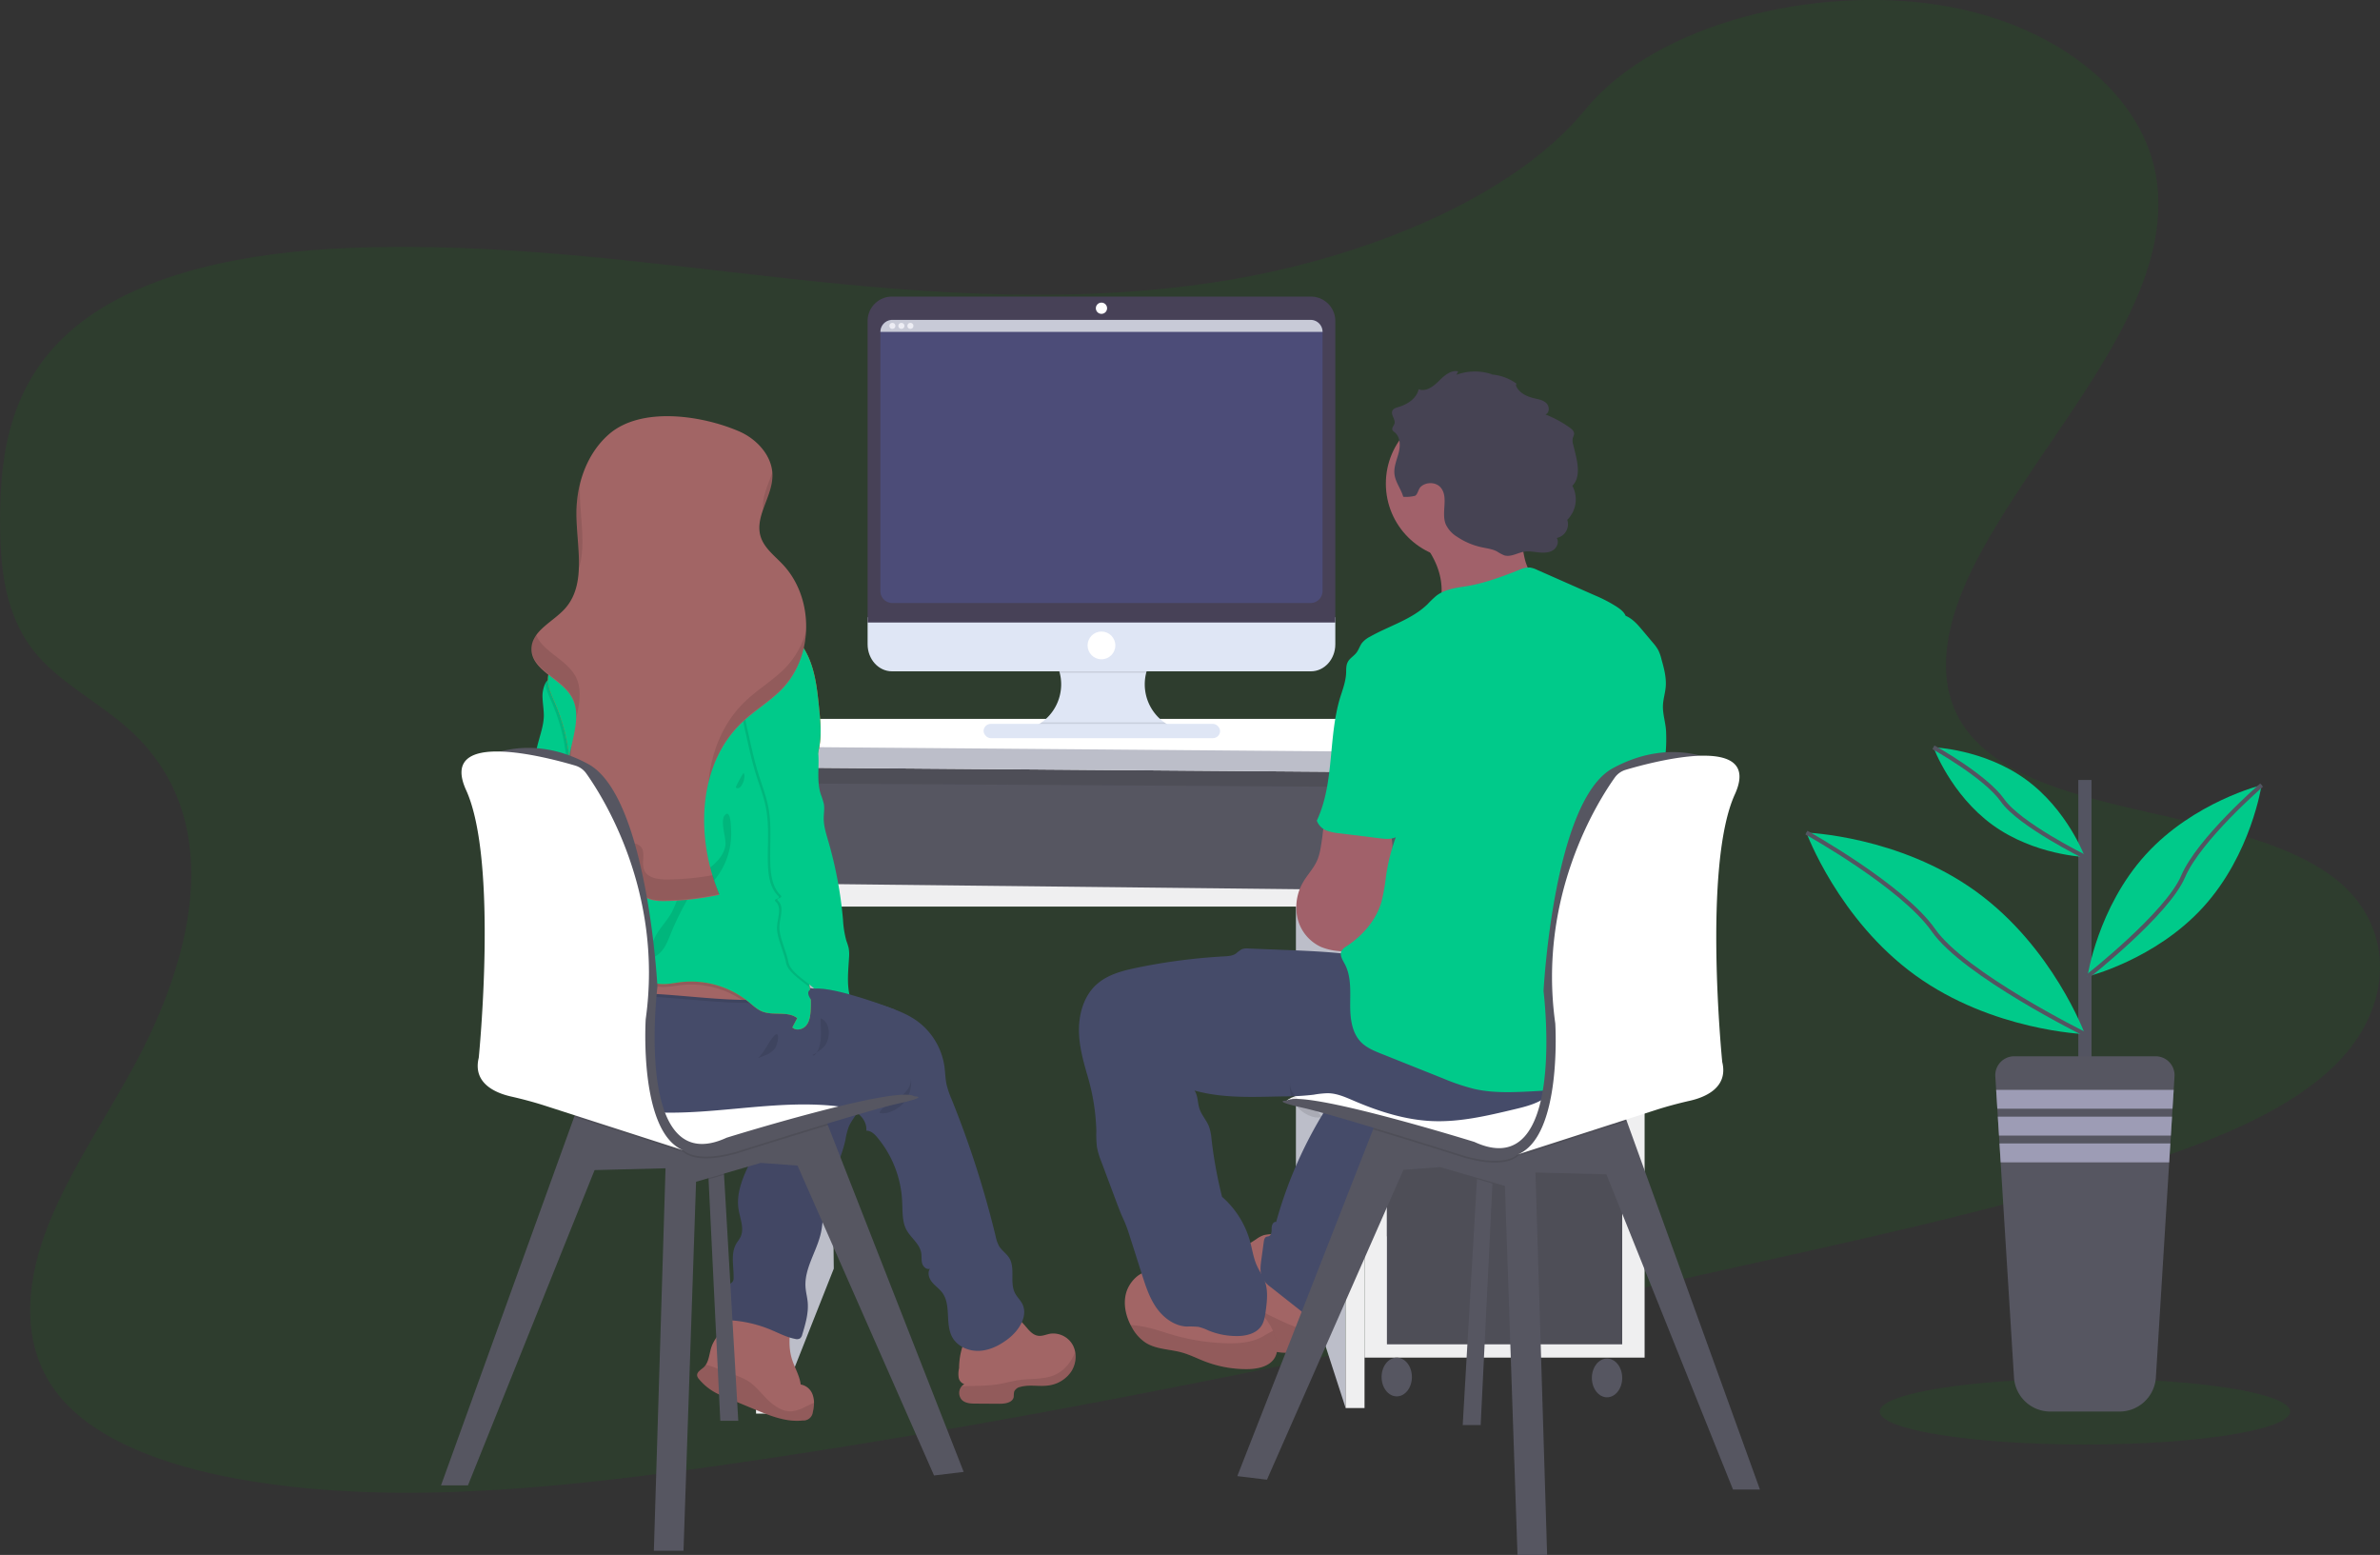 <svg xmlns="http://www.w3.org/2000/svg" xmlns:xlink="http://www.w3.org/1999/xlink" data-name="Layer 1" width="1130.08" height="738.14" style=""><rect width="100%" height="100%" fill="#333333" stroke="none"/><rect id="backgroundrect" width="100%" height="100%" x="0" y="0" fill="none" stroke="none"/><defs><linearGradient id="a340ed46-1652-4aba-8925-cf57be9109ca" x1="-0.03" y1="0.503" x2="0.97" y2="0.503"><stop offset="0" stop-color="gray" stop-opacity="0.25"/><stop offset="0.54" stop-color="gray" stop-opacity="0.12"/><stop offset="1" stop-color="gray" stop-opacity="0.1"/></linearGradient></defs><title>pair programming</title><g class="currentLayer" style=""><title>Layer 1</title><path d="M584.48,132.75 c-71.37,12.06 -142.64,6.89 -211.2,-0.63 s-136.95,-17.34 -208.35,-14.38 c-45.93,1.9 -97.08,11 -129.15,37.45 C4.91,180.63 0.1,214.96 0.04,245.95 c-0.08,23.31 1.94,47.43 18.46,66 c11.48,12.88 29.15,22.11 42.46,34 c46.31,41.3 32.23,106.33 1.84,161.62 c-14.26,25.94 -31.7,51.45 -41.41,78 s-11,55 6.38,76.65 c17.22,21.47 50.53,33.57 85.26,39.84 c70.54,12.74 149.13,4.83 225.17,-5.89 C506.49,672.36 673.04,635.24 839.23,598.21 c61.49,-13.71 123.25,-27.48 182.49,-47.24 c32.9,-11 66.4,-24.69 87.65,-46 c27,-27 27.68,-63.93 1.66,-86 c-43.66,-37 -142.48,-28.79 -176.25,-71.09 c-18.58,-23.29 -10.49,-54.92 4.3,-82.86 c31.71,-59.92 93,-119.12 85.06,-178.86 c-5.48,-41 -47.29,-74.93 -103.33,-83.77 c-58.74,-9.26 -134.18,8.3 -168,49.56 C718.04,94.46 647.5,122.07 584.48,132.75 z" fill="#009900" opacity="0.1" id="svg_1" class="" fill-opacity="1"/><rect x="360" y="359.24" width="283.43" height="65.63" fill="#565661" id="svg_2"/><rect x="360" y="359.24" width="283.43" height="65.63" opacity="0.1" id="svg_3"/><polygon points="393.91 427.03 395.9 602.24 368.64 671.06 366.53 427.03 393.91 427.03" fill="#bcbec9" id="svg_4"/><polygon points="362.99 371.84 638.94 373.5 638.94 422.38 362.99 422.38 362.99 371.84" fill="#565661" id="svg_5"/><polygon points="615.33 427.03 638.94 430.36 638.94 668.4 615.33 595.59 615.33 427.03" fill="#bcbec9" id="svg_6"/><rect x="647.91" y="361.87" width="132.99" height="282.6" fill="#efeff0" id="svg_7"/><rect x="658.55" y="369.72" width="111.71" height="217.23" fill="#565661" id="svg_8"/><rect x="658.55" y="369.72" width="111.71" height="217.23" opacity="0.1" id="svg_9"/><rect x="658.55" y="374.17" width="111.71" height="48.21" fill="#565661" id="svg_10"/><rect x="658.55" y="427.03" width="111.71" height="102.4" fill="#565661" id="svg_11"/><rect x="658.55" y="535.75" width="111.71" height="102.4" fill="#565661" id="svg_12"/><rect x="658.55" y="535.75" width="111.71" height="102.4" opacity="0.1" id="svg_13"/><ellipse cx="663.21" cy="653.67" rx="7.2" ry="9.2" fill="#565661" id="svg_14"/><ellipse cx="763.06" cy="654.11" rx="7.2" ry="9.2" fill="#565661" id="svg_15"/><polygon points="359 671.06 368.64 671.06 365.99 364.32 351.35 364.32 359 671.06" fill="#efeff0" id="svg_16"/><polygon points="638.94 361.87 638.94 668.4 647.91 668.4 647.91 364.32 638.94 361.87" fill="#efeff0" id="svg_17"/><polygon points="366.46 419.38 366.46 430.36 638.94 430.36 638.94 422.38 366.46 419.38" fill="#efeff0" id="svg_18"/><polygon points="384.93 341.26 730.37 341.26 780.57 357.88 780.57 367.52 349.69 364.2 349.69 354.39 384.93 341.26" fill="#fff" id="svg_19"/><polygon points="349.69 354.39 780.57 357.88 780.57 367.52 349.69 364.2 349.69 354.39" fill="#bcbec9" id="svg_20"/><path d="M388.72,468.71 l-2,-0.3 c0,-0.09 0,-0.17 0,-0.25 c-0.06,-0.47 -0.13,-0.93 -0.2,-1.4 c0.82,0.65 1.6,1.3 2.32,1.95 z" fill="url(#a340ed46-1652-4aba-8925-cf57be9109ca)" id="svg_21"/><path d="M345.26,623.12 c1.3,-0.3 2.62,-0.55 3.94,-0.73 a47.42,47.42 0 0 1 26.62,3.92 c-0.84,6.18 -1.67,12.57 0.11,18.54 c1.24,4.2 3.73,8 4.26,12.38 a7.3,7.3 0 0 1 5.75,5.08 a11.05,11.05 0 0 1 0.57,3.56 a19,19 0 0 1 -0.56,4.44 a4.48,4.48 0 0 1 -4.8,4 c-7.74,0.88 -15.33,-2.17 -22.53,-5.16 l-14,-5.82 c-1.64,-0.68 -3.29,-1.37 -4.86,-2.21 a26.63,26.63 0 0 1 -7.79,-6.37 A3.55,3.55 0 0 1 331.04,653.07 c-0.26,-1.76 1.8,-2.81 3.11,-4 a6.23,6.23 0 0 0 1,-1.22 c1.55,-2.34 1.7,-5.57 2.63,-8.33 c2.2,-6.55 9,-10.77 11.4,-17.16 c0.13,-0.35 0.25,-0.7 0.35,-1.06 " fill="#a26565" id="svg_22"/><path d="M386.51,665.87 a19,19 0 0 1 -0.56,4.44 a4.48,4.48 0 0 1 -4.8,4 c-7.74,0.88 -15.33,-2.17 -22.53,-5.16 l-14,-5.82 c-1.64,-0.68 -3.29,-1.37 -4.86,-2.21 a26.63,26.63 0 0 1 -7.79,-6.37 A3.55,3.55 0 0 1 331.04,653.07 c-0.26,-1.76 1.8,-2.81 3.11,-4 a6.23,6.23 0 0 0 1,-1.22 c3.86,0.83 8.65,3.26 11.6,4.2 a35.22,35.22 0 0 1 8.44,3.53 c3.68,2.36 6.33,6 9.45,9 s7.15,5.73 11.5,5.36 a19,19 0 0 0 6.54,-2.26 z" opacity="0.1" id="svg_23"/><path d="M370.12,523.76 a4.63,4.63 0 0 1 -1.7,5 c-1.31,0.81 -3,0.7 -4.3,1.58 c-1.61,1.13 -1.84,3.37 -2.12,5.31 c-1,6.67 -4.31,12.72 -7.14,18.85 s-5.22,12.82 -4.18,19.48 c0.71,4.52 2.93,9.34 0.85,13.41 c-0.51,1 -1.27,1.89 -1.85,2.86 c-2.85,4.76 -1.23,10.79 -1.34,16.33 a3.23,3.23 0 0 1 -0.39,1.77 a4.89,4.89 0 0 1 -1.58,1.22 a8.38,8.38 0 0 0 -3.41,6.43 a24.57,24.57 0 0 0 0.9,7.46 a4.44,4.44 0 0 0 1.23,2.6 a4.6,4.6 0 0 0 2.69,0.76 A59.84,59.84 0 0 1 366.04,631.26 c3.79,1.58 7.47,3.56 11.5,4.32 a3,3 0 0 0 2.36,-0.25 a3.25,3.25 0 0 0 1,-1.73 c1.55,-5.1 3.12,-10.36 2.59,-15.66 c-0.23,-2.28 -0.84,-4.51 -1,-6.79 c-0.7,-9 5.39,-17.12 7.32,-26 c0.87,-4 0.87,-8.14 1.49,-12.18 c1.68,-11.07 7.78,-21 10.13,-31.95 a34.73,34.73 0 0 1 1.52,-6 c1.75,-4.24 5.8,-7.68 5.89,-12.27 a4.78,4.78 0 0 0 -0.76,-2.86 a6.48,6.48 0 0 0 -3.57,-2 a121.87,121.87 0 0 0 -16.55,-3.34 a31.35,31.35 0 0 0 -7.78,-0.54 a22.9,22.9 0 0 0 -9.52,3.36 C366.8,519.75 369.28,520.32 370.12,523.76 z" fill="#454b69" id="svg_24"/><path d="M370.12,523.76 a4.63,4.63 0 0 1 -1.7,5 c-1.31,0.81 -3,0.7 -4.3,1.58 c-1.61,1.13 -1.84,3.37 -2.12,5.31 c-1,6.67 -4.31,12.72 -7.14,18.85 s-5.22,12.82 -4.18,19.48 c0.71,4.52 2.93,9.34 0.85,13.41 c-0.51,1 -1.27,1.89 -1.85,2.86 c-2.85,4.76 -1.23,10.79 -1.34,16.33 a3.23,3.23 0 0 1 -0.39,1.77 a4.89,4.89 0 0 1 -1.58,1.22 a8.38,8.38 0 0 0 -3.41,6.43 a24.57,24.57 0 0 0 0.9,7.46 a4.44,4.44 0 0 0 1.23,2.6 a4.6,4.6 0 0 0 2.69,0.76 A59.84,59.84 0 0 1 366.04,631.26 c3.79,1.58 7.47,3.56 11.5,4.32 a3,3 0 0 0 2.36,-0.25 a3.25,3.25 0 0 0 1,-1.73 c1.55,-5.1 3.12,-10.36 2.59,-15.66 c-0.23,-2.28 -0.84,-4.51 -1,-6.79 c-0.7,-9 5.39,-17.12 7.32,-26 c0.87,-4 0.87,-8.14 1.49,-12.18 c1.68,-11.07 7.78,-21 10.13,-31.95 a34.73,34.73 0 0 1 1.52,-6 c1.75,-4.24 5.8,-7.68 5.89,-12.27 a4.78,4.78 0 0 0 -0.76,-2.86 a6.48,6.48 0 0 0 -3.57,-2 a121.87,121.87 0 0 0 -16.55,-3.34 a31.35,31.35 0 0 0 -7.78,-0.54 a22.9,22.9 0 0 0 -9.52,3.36 C366.8,519.75 369.28,520.32 370.12,523.76 z" opacity="0.05" id="svg_25"/><polygon points="350.55 674.47 342.02 674.47 336.44 559.83 336.05 553.31 343.3 550.76 343.79 557.69 350.55 674.47" fill="#565661" id="svg_26"/><polygon points="343.79 557.69 336.44 559.83 336.05 553.31 343.3 550.76 343.79 557.69" opacity="0.1" id="svg_27"/><polygon points="457.58 698.72 443.51 700.42 378.69 553.31 361.21 552.03 330.51 560.99 324.54 736.14 310.47 736.14 316.01 554.59 282.32 555.45 222.2 705.11 209.41 705.11 272.64 530.2 275.08 523.46 369.31 520.23 392.8 533.4 393.1 534.16 457.58 698.72" fill="#565661" id="svg_28"/><path d="M393.1,534.16 c-20.25,6.1 -41.27,12.76 -41.27,12.76 s-19.17,6.69 -27.29,0 a12.27,12.27 0 0 0 -3.39,-1.87 a16.7,16.7 0 0 0 3.39,1.87 l-51.9,-16.73 l2.43,-6.73 l94.24,-3.23 l23.49,13.17 z" opacity="0.1" id="svg_29"/><path d="M297.25,505.13 l38.37,-8.53 s91.68,17.06 98.5,23.88 c0,0 -73.34,14.92 -81.44,20 S296.39,551.18 297.25,505.13 z" fill="#fff" id="svg_30"/><path d="M280.75,409.24 c-3,9.51 -11.19,18.08 -21.16,18.49 a3.69,3.69 0 0 1 -2.11,-0.38 c-1.25,-0.78 -1.28,-2.61 -0.77,-4 s1.4,-2.64 1.54,-4.1 a2.68,2.68 0 0 0 -0.06,-0.89 c-0.26,-1.19 -1.23,-2.25 -2.37,-2 a4,4 0 0 0 0.85,-5.31 a12,12 0 0 1 -1.22,-1.64 c-0.83,-1.7 0.46,-3.61 1,-5.43 c1.11,-4 -1.71,-8 -1.94,-12.17 c-0.2,-3.73 1.69,-7.24 2.16,-10.94 c0.75,-6 -2.23,-11.75 -2.58,-17.74 c-0.24,-4.18 0.79,-8.32 1.94,-12.35 c1,-3.6 2.13,-7.24 2.2,-11 c0,-2.73 -0.47,-5.43 -0.6,-8.15 a14.19,14.19 0 0 1 1.31,-7.24 a5.79,5.79 0 0 1 3.29,-2.81 c3.28,-1.1 5.43,0.61 5.91,3.72 c0.8,5.29 0.34,10.69 1.39,16 a75,75 0 0 0 4.39,14.49 c1.77,4.22 3.92,8.3 5.28,12.67 a69.8,69.8 0 0 1 2.19,11 C282.73,389.45 283.78,399.73 280.75,409.24 z" fill="#00ca8a" id="svg_31" class="" fill-opacity="1"/><path d="M508.51,651.28 a15.51,15.51 0 0 1 -10.93,6.44 c-4.34,0.54 -8.85,-0.55 -13.06,0.64 a4,4 0 0 0 -3,2.31 a24.54,24.54 0 0 0 -0.19,2.45 c-0.49,2.67 -4,3.27 -6.73,3.25 l-11.26,-0.07 c-2.34,0 -4.93,-0.13 -6.61,-1.75 a4.92,4.92 0 0 1 -0.1,-6.48 a4.07,4.07 0 0 1 1.26,-1 a4,4 0 0 1 -2.7,-3.21 a11.94,11.94 0 0 1 0.21,-4.41 c0,-4.18 1,-11.18 3.94,-14.45 c3.61,-4.07 9.87,-9.33 15.32,-10.42 A12,12 0 0 1 485.04,627.53 c2.58,2.4 4.46,6.16 8,6.58 c1.93,0.24 3.79,-0.67 5.7,-1 a10.61,10.61 0 0 1 10.81,5.71 a11.26,11.26 0 0 1 1,3.13 A13,13 0 0 1 508.51,651.28 z" fill="#a26565" id="svg_32"/><path d="M508.51,651.28 a15.51,15.51 0 0 1 -10.93,6.44 c-4.34,0.54 -8.85,-0.55 -13.06,0.64 a4,4 0 0 0 -3,2.31 a24.54,24.54 0 0 0 -0.19,2.45 c-0.49,2.67 -4,3.27 -6.73,3.25 l-11.26,-0.07 c-2.34,0 -4.93,-0.13 -6.61,-1.75 a4.92,4.92 0 0 1 -0.1,-6.48 c6.5,-0.27 12.89,0 19.37,-1.34 c2.63,-0.53 5.22,-1.23 7.88,-1.6 c5.76,-0.82 11.89,-0.12 17.18,-2.56 c4.41,-2 7.57,-6.07 9.44,-10.61 A13,13 0 0 1 508.51,651.28 z" opacity="0.1" id="svg_33"/><path d="M478.8,635.47 c-4,3.1 -8.69,5.52 -13.73,5.78 s-10.39,-2 -12.86,-6.38 c-3.61,-6.43 -0.41,-15.37 -4.83,-21.27 c-1.38,-1.85 -3.37,-3.16 -4.83,-4.95 s-2.3,-4.48 -1,-6.38 c-1.57,0.6 -3.23,-0.92 -3.69,-2.54 s-0.17,-3.36 -0.45,-5 c-0.73,-4.35 -5,-7.14 -7.05,-11 s-1.77,-8.87 -2,-13.44 a51,51 0 0 0 -11.8,-30.35 c-1.36,-1.62 -3.1,-3.27 -5.22,-3.19 c0.37,-3.66 -2.07,-7.16 -5.23,-9 s-6.92,-2.46 -10.58,-2.82 c-36.93,-3.64 -75.41,10.09 -110.67,-1.46 c-9.81,-3.21 -19.27,-8.58 -25.27,-17 a29.72,29.72 0 0 1 -5.29,-22.48 l0,-0.14 c1.39,-7.1 5.14,-8.85 11.35,-12.09 A136.24,136.24 0 0 1 288.04,462.37 c15,-4.69 31.15,-6.38 46.63,-2.94 c7.23,1.62 14.2,4.3 21.44,5.87 c2.85,0.62 5.72,1.06 8.61,1.43 c4.49,0.56 9,0.93 13.52,1.45 a204.53,204.53 0 0 1 42.46,9.55 c5.13,1.74 10.26,3.73 14.67,6.88 A32.5,32.5 0 0 1 448.41,506.07 c0.42,2.94 0.43,6 1.07,8.85 a45,45 0 0 0 2.4,7 a465.63,465.63 0 0 1 20.89,65 a15.79,15.79 0 0 0 1.67,4.7 c1.28,2.07 3.48,3.46 4.77,5.53 c3,4.88 0.11,11.69 2.77,16.77 c0.92,1.76 2.45,3.15 3.37,4.91 C488.35,624.6 483.92,631.5 478.8,635.47 z" fill="#454b69" id="svg_34"/><path d="M427.7,520.57 a16.5,16.5 0 0 0 3.63,-4 a7.46,7.46 0 0 0 1.1,-5.17 a14.79,14.79 0 0 1 -3.89,12.72 c-2.51,2.57 -7.22,5.09 -10.89,4.21 C418.17,525.39 425.37,522.55 427.7,520.57 z" opacity="0.1" id="svg_35"/><path d="M365.22,470.73 a6.71,6.71 0 0 1 -4.44,4.58 a18.5,18.5 0 0 1 -6.59,0.77 l-2,0 c-26.24,-0.58 -52.76,-6.4 -78.39,-0.85 a56.76,56.76 0 0 0 -9.06,2.67 a40.9,40.9 0 0 0 -10.41,6 l0,-0.14 c1.39,-7.1 5.14,-8.85 11.35,-12.09 A136.24,136.24 0 0 1 288.04,462.37 c15,-4.69 31.15,-6.38 46.63,-2.94 c7.23,1.62 14.2,4.3 21.44,5.87 c2.85,0.62 5.72,1.06 8.61,1.43 A6.91,6.91 0 0 1 365.22,470.73 z" opacity="0.1" id="svg_36"/><path d="M365.22,469.3 a6.7,6.7 0 0 1 -4.44,4.59 a18.27,18.27 0 0 1 -6.59,0.76 l-2,0 c-26.24,-0.58 -52.76,-6.4 -78.39,-0.85 a57.78,57.78 0 0 0 -9.06,2.66 a41.2,41.2 0 0 0 -10.85,6.4 q-1.15,-3.16 -2.29,-6.33 c-0.92,-2.52 2,-3.08 2.56,-5.34 c0.37,-1.53 -0.26,-3.27 -0.58,-4.9 a8.55,8.55 0 0 1 -0.16,-1.21 c-0.18,-3.61 1.11,-5.69 4.07,-7.64 c8.78,-5.8 19.49,-9.78 29.51,-12.77 a73,73 0 0 1 16.4,-3.18 c7.88,-0.46 15.75,1 23.42,2.85 c9.43,2.33 18.76,5.41 27.12,10.34 C358.04,457.07 362.04,460.07 364.25,464.33 A7.6,7.6 0 0 1 365.22,469.3 z" fill="#a26565" id="svg_37"/><path d="M280.75,409.24 c-3,9.51 -11.19,18.08 -21.16,18.49 a3.69,3.69 0 0 1 -2.11,-0.38 c-1.25,-0.78 -1.28,-2.61 -0.77,-4 s1.4,-2.64 1.54,-4.1 a2.68,2.68 0 0 0 -0.06,-0.89 c5.29,-7.46 10.42,-15 12.45,-23.83 a12.74,12.74 0 0 0 0.37,-4.67 c-0.27,-1.8 -1.18,-3.43 -1.68,-5.17 c-0.88,-3.08 -0.47,-6.34 -0.22,-9.53 A88,88 0 0 0 262.27,334.07 c-1.35,-3.12 -2.89,-6.28 -3.36,-9.61 a5.79,5.79 0 0 1 3.29,-2.81 c3.28,-1.1 5.43,0.61 5.91,3.72 c0.8,5.29 0.34,10.69 1.39,16 a75,75 0 0 0 4.39,14.49 c1.77,4.22 3.92,8.3 5.28,12.67 a69.8,69.8 0 0 1 2.19,11 C282.73,389.45 283.78,399.73 280.75,409.24 z" opacity="0.1" id="svg_38"/><path d="M365.22,469.3 a6.7,6.7 0 0 1 -4.44,4.59 a18.27,18.27 0 0 1 -6.59,0.76 l-2,0 a43.57,43.57 0 0 0 -29,-7 c-3.26,0.39 -6.52,1.15 -9.78,0.85 c-6.59,-0.6 -11.93,-5.34 -17.8,-8.37 a37.38,37.38 0 0 0 -41.43,5.62 l-0.57,0.5 a8.55,8.55 0 0 1 -0.16,-1.21 c-0.18,-3.61 1.11,-5.69 4.07,-7.64 c8.78,-5.8 19.49,-9.78 29.51,-12.77 a73,73 0 0 1 16.4,-3.18 c7.88,-0.46 15.75,1 23.42,2.85 c9.43,2.33 18.76,5.41 27.12,10.34 C358.04,457.07 362.04,460.07 364.25,464.33 A7.6,7.6 0 0 1 365.22,469.3 z" opacity="0.1" id="svg_39"/><path d="M387.65,359.76 l-0.14,0.36 c-2.24,5.81 -6.36,10.72 -9,16.38 c-3.33,7.17 -4.15,15.21 -4.89,23.09 c-0.64,6.75 -1.27,13.54 -0.76,20.31 c1.28,16.68 9.43,32.5 11.61,48.86 a54.31,54.31 0 0 1 0.41,11.41 c-0.18,2.41 -0.62,5 -2.22,6.78 s-4.71,2.48 -6.43,0.77 c0.77,-1.47 1.55,-2.93 2.33,-4.4 c-4.57,-3.55 -11.45,-1 -16.79,-3.22 c-2.35,-1 -4.23,-2.8 -6.2,-4.41 a43.48,43.48 0 0 0 -32.39,-9.46 c-3.26,0.4 -6.52,1.16 -9.78,0.86 c-6.59,-0.61 -11.93,-5.34 -17.8,-8.37 a37.4,37.4 0 0 0 -41.43,5.61 c-1.4,1.3 -3.28,2.82 -5,2 a4.16,4.16 0 0 1 -1.55,-1.69 c-6.55,-11.19 -1.73,-25.62 5.27,-36.52 S269.16,407.17 272.04,394.54 a12.53,12.53 0 0 0 0.37,-4.67 c-0.27,-1.8 -1.18,-3.43 -1.68,-5.17 c-0.88,-3.08 -0.47,-6.34 -0.22,-9.53 A88,88 0 0 0 263.69,334.07 c-1.6,-3.73 -3.5,-7.51 -3.5,-11.56 c0,-6.38 4.57,-11.67 8.35,-16.8 c4.35,-5.9 8,-12.43 13.51,-17.28 c5.22,-4.61 12.78,-7.43 19.24,-5.09 A119.94,119.94 0 0 1 334.85,280.07 c3.9,0.18 7.93,0.59 11.35,2.48 c3.66,2 6.29,5.56 9.89,7.69 c2.63,1.57 5.66,2.31 8.52,3.41 A35.21,35.21 0 0 1 382.97,310.07 c4,7.75 5,16.66 5.88,25.34 C389.69,343.58 390.49,352.07 387.65,359.76 z" fill="#eb5d1e" id="svg_40" class=""/><path d="M387.65,359.76 l-0.14,0.36 c-2.24,5.81 -6.36,10.72 -9,16.38 c-3.33,7.17 -4.15,15.21 -4.89,23.09 c-0.64,6.75 -1.27,13.54 -0.76,20.31 c1.28,16.68 9.43,32.5 11.61,48.86 a54.31,54.31 0 0 1 0.41,11.41 c-0.18,2.41 -0.62,5 -2.22,6.78 s-4.71,2.48 -6.43,0.77 c0.77,-1.47 1.55,-2.93 2.33,-4.4 c-4.57,-3.55 -11.45,-1 -16.79,-3.22 c-2.35,-1 -4.23,-2.8 -6.2,-4.41 a43.48,43.48 0 0 0 -32.39,-9.46 c-3.26,0.4 -6.52,1.16 -9.78,0.86 c-6.59,-0.61 -11.93,-5.34 -17.8,-8.37 a37.4,37.4 0 0 0 -41.43,5.61 c-1.4,1.3 -3.28,2.82 -5,2 a4.16,4.16 0 0 1 -1.55,-1.69 c-6.55,-11.19 -1.73,-25.62 5.27,-36.52 S269.16,407.17 272.04,394.54 a12.53,12.53 0 0 0 0.37,-4.67 c-0.27,-1.8 -1.18,-3.43 -1.68,-5.17 c-0.88,-3.08 -0.47,-6.34 -0.22,-9.53 A88,88 0 0 0 263.69,334.07 c-1.6,-3.73 -3.5,-7.51 -3.5,-11.56 c0,-6.38 4.57,-11.67 8.35,-16.8 c4.35,-5.9 8,-12.43 13.51,-17.28 c5.22,-4.61 12.78,-7.43 19.24,-5.09 A119.94,119.94 0 0 1 334.85,280.07 c3.9,0.18 7.93,0.59 11.35,2.48 c3.66,2 6.29,5.56 9.89,7.69 c2.63,1.57 5.66,2.31 8.52,3.41 A35.21,35.21 0 0 1 382.97,310.07 c4,7.75 5,16.66 5.88,25.34 C389.69,343.58 390.49,352.07 387.65,359.76 z" fill="#00ca8a" class="" id="svg_104" fill-opacity="1"/><path d="M372.86,419.9 c1.28,16.68 9.43,32.5 11.61,48.86 C380.11,465.07 374.04,461.36 373.23,457.07 c-0.9,-4.64 -3.78,-10.72 -4.26,-15.41 s2.81,-10.42 -0.64,-13.64 c-1.68,-1.57 2.79,-1.13 1.15,-2.74 c-3.69,-3.59 -4.6,-9.12 -4.83,-14.25 c-0.39,-9.08 0.76,-18.26 -0.91,-27.19 c-1,-5.51 -3.09,-10.76 -4.76,-16.11 c-1.94,-6.23 -3.34,-12.61 -4.74,-19 a133.12,133.12 0 0 1 -3,-17.26 c-0.43,-5 -0.23,-10.3 2,-14.86 s6.74,-8.26 11.8,-8.19 c16.92,0.22 14,23.16 17.72,33.76 c1.49,4.22 3.5,8.3 4.31,12.7 a33.66,33.66 0 0 1 0.48,5.22 c-2.24,5.81 -6.36,10.72 -9,16.38 c-3.33,7.17 -4.15,15.21 -4.89,23.09 C372.98,406.34 372.35,413.13 372.86,419.9 z" opacity="0.1" id="svg_41"/><path d="M383.86,341.92 c1.49,4.22 3.5,8.3 4.31,12.7 c1.35,7.37 -0.74,15.2 1.53,22.34 a38.92,38.92 0 0 1 1.48,4.67 c0.39,2.27 -0.06,4.59 -0.06,6.9 c0,3.72 1.17,7.32 2.21,10.89 a194.63,194.63 0 0 1 6.95,37.16 a46.59,46.59 0 0 0 1.59,10 a33.21,33.21 0 0 1 1.08,3.38 a17.48,17.48 0 0 1 0.19,4.63 c-0.27,4.9 -0.82,9.82 -0.27,14.7 s2.33,9.83 6,13.1 c-3.28,0.71 -6.75,1.42 -9.95,0.37 c-4.5,-1.47 -7.2,-6 -9.49,-10.12 c-2.9,-5.26 -13.92,-10 -15.06,-15.91 c-0.89,-4.63 -3.77,-10.71 -4.25,-15.41 s2.8,-10.41 -0.65,-13.63 c-1.67,-1.57 2.8,-1.14 1.15,-2.74 c-3.68,-3.59 -4.59,-9.12 -4.82,-14.26 c-0.39,-9.07 0.75,-18.25 -0.91,-27.18 c-1,-5.51 -3.09,-10.76 -4.76,-16.12 c-1.94,-6.22 -3.34,-12.6 -4.74,-19 a131.73,131.73 0 0 1 -3,-17.26 c-0.43,-5 -0.24,-10.31 2,-14.87 s6.75,-8.25 11.8,-8.19 C383.04,308.37 380.14,331.32 383.86,341.92 z" fill="#00ca8a" id="svg_42" class="" fill-opacity="1"/><path d="M335.64,345.83 c1.58,1.85 3.61,3.88 6,3.52 a1.3,1.3 0 0 1 -1.77,0.42 a3.8,3.8 0 0 1 -1.33,-1.53 l-3.42,-5.77 c-0.45,-0.75 -3.55,-5.12 -4.31,-2.6 C330.51,340.94 334.87,344.93 335.64,345.83 z" opacity="0.1" id="svg_43"/><path d="M333.8,360.22 a7.62,7.62 0 0 0 -2.23,-5 a12.5,12.5 0 0 0 -4.13,-2.49 c-3.75,-1.54 -8.19,-2.78 -12.26,-2.58 c1.48,2.16 6.23,3.45 8.61,4.67 Q328.85,357.43 333.8,360.22 z" opacity="0.1" id="svg_44"/><path d="M344.45,401.18 c-0.69,5.12 -4.88,9 -9.12,12 s-9,5.58 -11.77,9.92 c-1.92,3 -2.78,6.48 -4.41,9.61 c-1.8,3.45 -4.49,6.35 -6.64,9.59 s-3.83,7.11 -3.17,10.95 a1.29,1.29 0 0 0 0.46,0.92 a1.31,1.31 0 0 0 1.27,-0.14 c4.36,-2.28 6.08,-7.49 7.91,-12 a138.65,138.65 0 0 1 6.48,-13.32 c1.08,-2 2.27,-4.18 4.28,-5.29 a37.55,37.55 0 0 1 4.22,-1.47 a14.19,14.19 0 0 0 5.21,-4.09 a34.34,34.34 0 0 0 8,-23.31 c-0.06,-1.79 -0.16,-10.41 -2.85,-7.75 S344.91,397.7 344.45,401.18 z" opacity="0.1" id="svg_45"/><path d="M351.04,204.81 c8.6,3.75 16,12 15.73,21.35 c-0.23,9.82 -8.45,19.07 -5.62,28.48 c1.64,5.46 6.58,9.12 10.49,13.27 c14.89,15.76 14.86,43.27 -0.08,59 c-5.72,6 -13.07,10.27 -19.12,16 c-21.33,20.1 -22.24,54.87 -10.82,81.86 a133.14,133.14 0 0 1 -26.62,3 c-4.19,0 -9.32,-0.71 -10.84,-4.62 c-1.4,-3.61 1,-8.49 -1.76,-11.16 c-1.3,-1.25 -3.25,-1.42 -5,-1.71 c-11.26,-1.82 -20.5,-10.81 -24.72,-21.4 s-4,-22.51 -1.58,-33.65 c1.72,-8.05 4.41,-16.91 0.42,-24.11 c-5,-9.06 -19.38,-12.88 -19.16,-23.24 c0.18,-8.49 10.19,-12.62 15.87,-18.93 c10.48,-11.62 5.49,-29.65 5.47,-45.31 c0,-13.78 4.82,-28 15.08,-37.18 C304.04,192.69 333.43,197.16 351.04,204.81 z" fill="#a26565" id="svg_46"/><g opacity="0.1" id="svg_47"><path d="M273.16,320.85 c-4.39,-7.92 -15.92,-11.84 -18.6,-19.63 a11.09,11.09 0 0 0 -2.16,6.26 c-0.22,10.36 14.14,14.18 19.16,23.25 a18.89,18.89 0 0 1 2,10.42 C275.14,334.19 276.53,326.93 273.16,320.85 z" id="svg_48"/><path d="M362.3,241.82 c1.8,-5.25 4.41,-10.55 4.54,-16 a15,15 0 0 0 -0.05,-1.77 C364.78,230.07 361.7,235.91 362.3,241.82 z" id="svg_49"/><path d="M274.88,269.79 c3.44,-10.87 0.47,-24.35 0.46,-36.41 c0,-1.46 0.06,-2.93 0.17,-4.39 a57.74,57.74 0 0 0 -1.78,14.26 C273.75,251.86 275.26,261.2 274.88,269.79 z" id="svg_50"/><path d="M373.23,316.68 c-5.72,6 -13.07,10.27 -19.12,16 c-10.8,10.17 -16.35,24.1 -17.74,38.87 c2.58,-11 7.79,-21.13 16.14,-29 c6,-5.7 13.4,-9.95 19.12,-16 a42.49,42.49 0 0 0 11.15,-27.06 A40.61,40.61 0 0 1 373.23,316.68 z" id="svg_51"/><path d="M316.67,417.51 c-4.19,0 -9.32,-0.72 -10.84,-4.63 c-1.4,-3.6 1,-8.48 -1.76,-11.16 c-1.3,-1.25 -3.26,-1.42 -5,-1.71 c-11.25,-1.81 -20.49,-10.81 -24.71,-21.39 c-3.11,-7.82 -3.78,-16.35 -3,-24.77 c-0.08,0.33 -0.15,0.66 -0.22,1 c-2.38,11.14 -2.63,23.07 1.58,33.66 s13.46,19.58 24.71,21.39 c1.78,0.29 3.74,0.47 5,1.71 c2.79,2.68 0.36,7.56 1.76,11.16 c1.52,3.91 6.65,4.68 10.84,4.63 a133.23,133.23 0 0 0 26.62,-3 a89.38,89.38 0 0 1 -3.23,-8.93 A132.74,132.74 0 0 1 316.67,417.51 z" id="svg_52"/></g><path d="M349.42,373.9 c2.47,1.86 5.15,-5.23 3.62,-7 C352.63,367.36 349.04,373.64 349.42,373.9 z" opacity="0.1" id="svg_53"/><path d="M359.95,502.24 c2.91,-1 6,-2 7.9,-4.4 c1.57,-1.93 2.86,-9.59 -0.46,-5.92 C364.57,495.07 363.24,499.22 359.95,502.24 z" opacity="0.1" id="svg_54"/><path d="M389.58,494.21 c-0.35,2.36 -1,4.81 -2.67,6.51 c-0.31,0.32 -1,0.52 -1.09,0.09 a25.29,25.29 0 0 0 5.16,-3.64 c3.38,-3.35 3.84,-11.6 -1.31,-13.79 C389.62,487 390.13,490.53 389.58,494.21 z" opacity="0.1" id="svg_55"/><path d="M425.15,479.34 s-28.38,-11.15 -38.64,-10 s11.62,17.32 11.62,17.32 l13.08,8.82 s8,-3 8.53,-3.23 S425.15,479.34 425.15,479.34 z" fill="#454b69" id="svg_56"/><path d="M229.88,359.72 s21.32,-12.36 49.46,3 s32.83,105.75 32.83,105.75 S300.66,560.56 345.04,540.07 c0,0 81,-25.15 89.11,-19.61 c0,0 7.68,0 -7.67,3.41 S351.83,546.07 351.83,546.07 s-19.17,6.7 -27.29,0 s-31.13,0.86 -34.12,-45.2 a801,801 0 0 0 -10.66,-86.56 l-7.91,-23.45 z" fill="#565661" id="svg_57"/><path d="M227.32,502.14 s9.38,-93.38 -6,-127.07 c-13.38,-29.36 38.36,-15.63 51.86,-11.63 a9.83,9.83 0 0 1 5.18,3.7 c8,11.25 36.7,56.34 28.24,116.67 c0,0 -3.41,53.73 17.91,62.25 l-65.69,-21.16 c-5.33,-1.72 -10.74,-3.15 -16.2,-4.39 C235.66,518.93 224.32,514.44 227.32,502.14 z" fill="#fff" id="svg_58"/><polygon points="694.53 676.47 703.06 676.47 708.65 561.83 709.03 555.31 701.78 552.76 701.3 559.69 694.53 676.47" fill="#565661" id="svg_59"/><polygon points="701.3 559.69 708.65 561.83 709.03 555.31 701.78 552.76 701.3 559.69" opacity="0.1" id="svg_60"/><path d="M623.31,632.2 a19.23,19.23 0 0 1 -1.2,4.58 a8.09,8.09 0 0 1 -3.65,4.56 a9.64,9.64 0 0 1 -3.69,0.73 c-4.71,0.28 -9.69,0.21 -13.74,-2.19 a25,25 0 0 1 -4.71,-3.93 a214.9,214.9 0 0 1 -24.72,-29.4 c-1.23,-1.77 -2.5,-3.86 -1.95,-6 a93.21,93.21 0 0 0 26.77,-12.25 a12.92,12.92 0 0 1 3.76,-2 a20.43,20.43 0 0 1 7.06,-0.26 c2.27,0.37 2.37,0.44 3.24,3 c1.44,4.33 1.2,9 2.82,13.33 a41.3,41.3 0 0 0 3.74,6.84 C621.22,616.2 624.43,624.45 623.31,632.2 z" fill="#a26565" id="svg_61"/><path d="M623.31,632.2 a19.23,19.23 0 0 1 -1.2,4.58 a8.09,8.09 0 0 1 -3.65,4.56 a9.64,9.64 0 0 1 -3.69,0.73 c-4.71,0.28 -9.69,0.21 -13.74,-2.19 a25,25 0 0 1 -4.71,-3.93 a214.9,214.9 0 0 1 -24.72,-29.4 c-1.23,-1.77 -2.5,-3.86 -1.95,-6 a92.81,92.81 0 0 0 9.16,-3.06 l0.15,0.11 c3.07,2.19 5.3,5.33 7.47,8.41 l7,9.85 a29,29 0 0 0 4.39,5.3 a29.38,29.38 0 0 0 6.79,4.08 c3.29,1.59 6.58,3.18 10,4.46 C616.82,630.59 620.56,630.94 623.31,632.2 z" opacity="0.1" id="svg_62"/><path d="M629.77,525.41 a30.1,30.1 0 0 1 -2.5,4.77 A204.16,204.16 0 0 0 605.95,580.07 c-1.38,-0.31 -2.16,1.57 -2.15,3 s0,3.23 -1.32,3.75 c-0.39,0.15 -0.83,0.15 -1.21,0.32 c-0.84,0.38 -1.08,1.45 -1.2,2.37 l-1.18,8.66 c-0.41,3 -0.77,6.25 0.7,8.9 a14.23,14.23 0 0 0 3.87,4 l19.52,15.4 c0.8,0.63 1.79,1.3 2.75,0.95 c2.19,-0.8 0.25,-4.72 2,-6.31 c1.16,-1.09 3,-0.27 4.61,-0.4 c2.1,-0.16 3.69,-2.09 4.22,-4.12 a19.59,19.59 0 0 0 0.11,-6.26 a5.68,5.68 0 0 1 0.32,-2.81 a6.82,6.82 0 0 1 2.39,-2.29 a25.66,25.66 0 0 0 10.51,-21.64 a12,12 0 0 1 0.14,-3.83 a10.09,10.09 0 0 1 1.81,-3.16 c7.09,-9.59 13,-20 18.87,-30.39 c3.38,-6 6.82,-12.09 8,-18.85 a1.75,1.75 0 0 0 -1.44,-2.4 a68,68 0 0 0 -8.94,-2.14 c-9.19,-1.86 -18.06,-4.73 -27,-7.49 S632.46,518.19 629.77,525.41 z" fill="#454b69" id="svg_63"/><polygon points="587.5 700.72 601.58 702.42 666.39 555.31 683.87 554.03 714.58 562.99 720.54 738.14 734.61 738.14 729.07 556.59 762.76 557.45 822.88 707.11 835.67 707.11 772.44 532.2 770.01 525.46 675.77 522.23 652.28 535.4 651.98 536.16 587.5 700.72" fill="#565661" id="svg_64"/><path d="M651.98,536.16 c20.25,6.1 41.27,12.76 41.27,12.76 s19.17,6.69 27.29,0 a12.27,12.27 0 0 1 3.39,-1.87 a16.7,16.7 0 0 1 -3.39,1.87 l51.9,-16.73 L770.04,525.46 l-94.24,-3.23 l-23.49,13.17 z" opacity="0.1" id="svg_65"/><path d="M747.83,507.13 l-38.37,-8.53 s-91.68,17.06 -98.5,23.88 c0,0 73.34,14.92 81.44,20 S748.69,553.18 747.83,507.13 z" fill="#fff" id="svg_66"/><path d="M605.45,644.21 c-2.31,4.4 -8,5.64 -13,5.71 a54.89,54.89 0 0 1 -20.32,-3.63 c-3.7,-1.42 -7.25,-3.25 -11.07,-4.29 c-5.69,-1.56 -12,-1.43 -17,-4.56 a20,20 0 0 1 -6.39,-6.93 c-0.29,-0.49 -0.57,-1 -0.83,-1.52 c-2.39,-4.65 -3.5,-10.06 -2.17,-15.08 s6.16,-10.55 11.76,-10.47 c6.65,0.1 14.58,3.25 21,4.88 c8,2 16,4.31 23.07,8.54 c5.92,3.56 11.15,8.67 13.94,14.91 a25.27,25.27 0 0 1 1.32,3.72 C606.63,638.37 606.83,641.58 605.45,644.21 z" fill="#a26565" id="svg_67"/><path d="M605.45,644.21 c-2.31,4.4 -8,5.64 -13,5.71 a54.89,54.89 0 0 1 -20.32,-3.63 c-3.7,-1.42 -7.25,-3.25 -11.07,-4.29 c-5.69,-1.56 -12,-1.43 -17,-4.56 a20,20 0 0 1 -6.39,-6.93 c-0.29,-0.49 -0.57,-1 -0.83,-1.52 c1,0.08 1.92,0.18 2.42,0.23 c6.14,0.59 12,2.83 17.86,4.52 a100.32,100.32 0 0 0 25,3.9 c6,0.17 12.26,-0.27 17.5,-3.2 a45.91,45.91 0 0 1 4.86,-2.67 a25.27,25.27 0 0 1 1.32,3.72 C606.63,638.37 606.83,641.58 605.45,644.21 z" opacity="0.1" id="svg_68"/><path d="M648.42,454.07 c-13,-2.13 -26.24,-2.65 -39.42,-3.17 l-16.12,-0.64 a7.31,7.31 0 0 0 -3.39,0.41 a22.09,22.09 0 0 0 -2.65,2 c-1.62,1.1 -3.69,1.22 -5.64,1.33 A280.77,280.77 0 0 0 540.04,459.34 c-7,1.43 -14.27,3.3 -19.53,8.13 c-5.56,5.11 -8,12.9 -8.19,20.44 s1.79,14.95 3.88,22.19 a101.09,101.09 0 0 1 4.37,26.86 a50.25,50.25 0 0 0 0.29,7.57 a36.22,36.22 0 0 0 2.11,7 l7.36,19.65 c0.65,1.72 1.29,3.43 2,5.11 s1.39,3 2,4.58 c0.9,2.16 1.61,4.4 2.32,6.63 l4.9,15.39 l0.64,2 c1.77,5.54 3.58,11.18 6.92,15.94 s8.51,8.6 14.32,8.89 a43.86,43.86 0 0 1 5.62,0.15 a22.72,22.72 0 0 1 4.61,1.67 a35.17,35.17 0 0 0 13.77,2.69 c4.35,0 9.18,-1.21 11.54,-4.87 c1.3,-2 1.64,-4.46 2,-6.82 c0.63,-4.74 1.24,-9.69 -0.37,-14.19 c-1,-2.69 -2.68,-5 -3.84,-7.65 c-1.62,-3.61 -2.15,-7.6 -3.2,-11.41 a43.58,43.58 0 0 0 -13.3,-21.16 a208.58,208.58 0 0 1 -5,-27.38 a24.09,24.09 0 0 0 -1.21,-6 c-1.17,-3 -3.54,-5.43 -4.53,-8.49 c-0.93,-2.84 -0.65,-6.12 -2.34,-8.57 c14.07,3.87 28,3 42.61,2.77 a116.42,116.42 0 0 0 14,-0.8 a44,44 0 0 1 6.56,-0.7 c4.52,0 8.76,2 12.91,3.76 c11.73,5 24.09,8.93 36.83,9.47 c13.15,0.55 26.15,-2.54 39,-5.6 c5.65,-1.35 11.52,-2.81 16,-6.52 s7,-10.4 4.24,-15.49 c-2.1,-3.83 -6.45,-5.71 -10.51,-7.31 c-11.24,-4.44 -22.54,-8.77 -33.37,-14.14 C678.91,475.07 666.54,457.07 648.42,454.07 z" fill="#454b69" id="svg_69"/><path d="M625.24,408.83 c-1.57,3.4 -4.21,6.18 -6.16,9.38 a23.77,23.77 0 0 0 -3,17.65 a20.08,20.08 0 0 0 11.25,13.69 a28.23,28.23 0 0 0 7.8,1.88 c3.52,0.43 7.27,0.52 10.38,-1.18 A15.16,15.16 0 0 0 651.04,444.47 c2.69,-4.5 4.22,-9.57 5.62,-14.62 c2.59,-9.32 4.8,-18.88 4.48,-28.55 c-0.11,-3.33 -0.77,-7.08 -3.53,-9 a11.87,11.87 0 0 0 -4.64,-1.52 l-13.19,-2.36 c-2.55,-0.46 -7,-2.33 -9.21,-0.49 s-2.38,7.28 -2.76,9.83 C627.21,401.53 626.84,405.36 625.24,408.83 z" fill="#a1616a" id="svg_70"/><path d="M785.57,370.15 L782.12,399.07 a133,133 0 0 0 -1.23,15.56 c0,2.9 0.09,6.12 -1.83,8.29 a7.56,7.56 0 0 1 -3.44,2.07 c-4.19,1.3 -8.76,0.14 -12.76,-1.65 c-2.34,-1 -4.73,-2.45 -5.79,-4.78 a11.88,11.88 0 0 1 -0.75,-5.07 c0,-17.25 1.63,-35.24 10.64,-49.94 a10.89,10.89 0 0 1 3.17,-3.66 c2.5,-1.6 5.77,-1.15 8.6,-0.28 c1.74,0.53 6.44,1.12 7.55,2.67 S785.81,368.16 785.57,370.15 z" fill="#a1616a" id="svg_71"/><circle cx="694.04" cy="229.57" r="36" fill="#a1616a" id="svg_72"/><path d="M684.41,283.22 a18.57,18.57 0 0 1 -2.23,8 q27.57,-4.2 55,-9.36 a25.83,25.83 0 0 1 -12.76,-15 a42.36,42.36 0 0 1 -1.62,-10.69 a123.57,123.57 0 0 1 0.33,-17.21 c-6.4,0.67 -12.46,3.07 -18.56,5.13 a183,183 0 0 1 -18.69,5.23 c-3.05,0.68 -6.12,1.26 -9.2,1.8 c-3.6,0.64 -5.33,0.63 -2.83,3.79 C680.56,263.35 685.35,271.93 684.41,283.22 z" fill="#a1616a" id="svg_73"/><path d="M695.47,278.41 c-4.75,0.71 -9.73,1.51 -13.52,4.45 a51,51 0 0 0 -4.11,3.95 c-7.53,7.31 -18.16,10.25 -27.3,15.41 a12,12 0 0 0 -3.88,3.05 c-1,1.39 -1.51,3.16 -2.56,4.54 c-1.22,1.6 -3.15,2.6 -4.1,4.37 s-0.74,3.65 -0.84,5.53 c-0.23,4.13 -1.79,8.05 -3,12 c-5.55,18.91 -2.51,40 -10.91,57.86 a8.13,8.13 0 0 0 4.42,4.62 a25.1,25.1 0 0 0 6.56,1.41 l18.61,2.31 c2.66,0.33 5.48,0.64 7.91,-0.47 a92.94,92.94 0 0 0 -4.69,18.93 a94.28,94.28 0 0 1 -2.1,11.72 c-2.56,8.8 -9,16.13 -16.63,21.14 a6.15,6.15 0 0 0 -2.35,2.17 c-1,2 0.48,4.24 1.53,6.2 c3.05,5.68 2.63,12.5 2.59,18.94 s0.61,13.51 5.11,18.13 c2.66,2.73 6.3,4.21 9.84,5.62 l29.11,11.63 a101.45,101.45 0 0 0 14.82,5 c7.67,1.75 15.64,1.68 23.51,1.34 q7.8,-0.33 15.58,-1 a12.12,12.12 0 0 0 5.89,-1.55 a11,11 0 0 0 3.45,-4.68 c4.05,-8.81 5.41,-19.09 11.69,-26.47 c4.31,-5.07 11,-9.12 11.49,-15.75 c0.23,-3.3 -1.24,-6.51 -1.26,-9.82 c0,-4.07 2.13,-7.94 2,-12 c-0.27,-6.61 -6.5,-11.65 -7.49,-18.19 c-2.52,-16.58 5.9,-33.14 11.07,-49.09 c0.93,-2.85 2.13,-6 4.87,-7.22 s6.6,-0.58 7.58,-3.28 c2.47,-6.78 3.06,-14.73 2.74,-21.94 c-0.18,-4.17 -1.66,-8.25 -1.49,-12.43 c0.12,-2.94 1.06,-5.8 1.31,-8.73 c0.38,-4.43 -0.79,-8.83 -2,-13.11 a20.54,20.54 0 0 0 -1.56,-4.42 a21,21 0 0 0 -2.6,-3.57 l-4.87,-5.79 c-2.28,-2.71 -4.69,-5.52 -8,-6.89 c-1.07,-2.65 -4.49,-4.48 -6.94,-5.94 a71.12,71.12 0 0 0 -7.64,-3.75 l-27.54,-12.16 a11.28,11.28 0 0 0 -3.27,-1.06 a10.59,10.59 0 0 0 -4.86,1 C713.24,273.75 704.47,277.07 695.47,278.41 z" fill="#00ca8a" id="svg_74" class="" fill-opacity="1"/><path d="M666.3,235.83 c-1.06,-3.73 -3.77,-6.95 -4.18,-10.81 c-0.37,-3.43 1.14,-6.75 2,-10.09 s0.83,-7.42 -1.82,-9.64 c-0.44,-0.38 -1,-0.72 -1.16,-1.28 c-0.32,-1 0.69,-1.91 1,-2.92 c0.57,-2 -1.9,-4.21 -1,-6.13 c0.51,-1.05 1.79,-1.42 2.91,-1.75 c4.28,-1.27 8.62,-4.09 9.55,-8.46 c3.35,1.4 6.92,-1.23 9.49,-3.78 s5.73,-5.46 9.27,-4.69 l-0.79,1.61 a25.6,25.6 0 0 1 16.93,-0.19 l-1.68,0 a23.22,23.22 0 0 1 13.39,4.53 c-0.43,0 -0.47,0.64 -0.3,1 c1.4,3.27 5,5 8.47,5.81 c2.09,0.5 4.36,0.86 5.89,2.36 s1.56,4.63 -0.46,5.35 a52.6,52.6 0 0 1 11.61,6.3 c1,0.73 2.13,1.72 2,3 a9.76,9.76 0 0 1 -0.62,1.87 a6.47,6.47 0 0 0 0.21,3.2 l1.11,4.58 c1.22,5.09 2.18,11.22 -1.53,14.91 a13.69,13.69 0 0 1 -2.41,16.16 a6.66,6.66 0 0 1 -5,8.61 c1.23,1.92 0.1,4.66 -1.84,5.86 s-4.38,1.21 -6.64,1 s-4.55,-0.72 -6.81,-0.38 c-3.29,0.51 -6.51,2.75 -9.68,1.75 a21.73,21.73 0 0 1 -3.39,-1.82 c-2.22,-1.19 -4.8,-1.46 -7.26,-2 a33.54,33.54 0 0 1 -11.73,-5 a13.75,13.75 0 0 1 -5.39,-6 c-2.2,-5.56 1.5,-12.85 -2.39,-17.38 c-2.28,-2.64 -6.8,-2.68 -9.35,-0.42 c-1.27,1.13 -1.44,3.51 -2.76,4.36 A17.45,17.45 0 0 1 666.3,235.83 z" fill="#464353" id="svg_75"/><path d="M617.38,522.57 a16.5,16.5 0 0 1 -3.63,-4 a7.46,7.46 0 0 1 -1.1,-5.17 a14.79,14.79 0 0 0 3.89,12.72 c2.51,2.57 7.22,5.09 10.89,4.21 C626.91,527.39 619.71,524.55 617.38,522.57 z" opacity="0.1" id="svg_76"/><path d="M815.2,361.72 s-21.32,-12.36 -49.46,3 s-32.83,105.75 -32.83,105.75 S744.42,562.56 700.04,542.07 c0,0 -81,-25.15 -89.11,-19.61 c0,0 -7.68,0 7.67,3.41 S693.25,548.07 693.25,548.07 s19.17,6.7 27.29,0 s31.13,0.86 34.12,-45.2 a801,801 0 0 1 10.66,-86.56 l7.91,-23.45 z" fill="#565661" id="svg_77"/><path d="M817.76,504.14 s-9.38,-93.38 6,-127.07 c13.38,-29.36 -38.36,-15.63 -51.86,-11.63 a9.83,9.83 0 0 0 -5.18,3.7 c-8,11.25 -36.7,56.34 -28.24,116.67 c0,0 3.41,53.73 -17.91,62.25 l65.69,-21.16 c5.33,-1.72 10.74,-3.15 16.2,-4.39 C809.42,520.93 820.76,516.44 817.76,504.14 z" fill="#fff" id="svg_78"/><ellipse cx="989.97" cy="670.07" rx="97.44" ry="15.65" fill="#009900" opacity="0.1" id="svg_79" class="" fill-opacity="1"/><rect x="986.83" y="370.26" width="6.27" height="141.17" fill="#535461" id="svg_80"/><path d="M1032.51,511 l-0.39,6.36 l-0.56,9 l-0.23,3.74 l-0.55,9 l-0.24,3.74 l-0.56,9 l-6.32,102.07 A17.3,17.3 0 0 1 1006.4,670.07 h-32.87 a17.28,17.28 0 0 1 -17.24,-16.22 L949.95,551.77 l-0.55,-9 l-0.23,-3.74 l-0.57,-9 l-0.23,-3.74 l-0.55,-9 l-0.4,-6.36 a9,9 0 0 1 8.94,-9.51 h67.22 A9,9 0 0 1 1032.51,511 z" fill="#565661" id="svg_81"/><polygon points="1032.12 517.36 1031.56 526.33 948.38 526.33 947.82 517.36 1032.12 517.36" fill="#9d9cb5" id="svg_82"/><polygon points="1031.33 530.08 1030.78 539.06 949.17 539.06 948.61 530.08 1031.33 530.08" fill="#9d9cb5" id="svg_83"/><polygon points="1030.54 542.8 1029.98 551.77 949.96 551.77 949.4 542.8 1030.54 542.8" fill="#9d9cb5" id="svg_84"/><path d="M938.24,423.17 c36.52,26.42 51.73,67.74 51.73,67.74 s-44,-1.51 -80.53,-27.93 s-51.72,-67.73 -51.72,-67.73 S901.73,396.76 938.24,423.17 z" fill="#00ca8a" id="svg_85" class="" fill-opacity="1"/><path d="M857.72,395.25 s45.67,25.35 60.33,46.34 s71.92,49.32 71.92,49.32 " fill="none" stroke="#535461" stroke-miterlimit="10" stroke-width="2" id="svg_86"/><path d="M961.81,369.95 c19.88,14.37 28.16,36.87 28.16,36.87 s-24,-0.83 -43.83,-15.2 S918.04,354.75 918.04,354.75 S941.94,355.57 961.81,369.95 z" fill="#00ca8a" id="svg_87" class="" fill-opacity="1"/><path d="M918.04,354.75 s24.86,13.8 32.83,25.22 s39.15,26.85 39.15,26.85 " fill="none" stroke="#535461" stroke-miterlimit="10" stroke-width="2" id="svg_88"/><path d="M1018.85,405.67 c-22.83,25.09 -27.66,57.88 -27.66,57.88 s32.19,-7.9 55,-33 s27.66,-57.88 27.66,-57.88 S1041.68,380.58 1018.85,405.67 z" fill="#00ca8a" id="svg_89" class="" fill-opacity="1"/><path d="M1073.87,372.68 s-29.74,25.72 -37.3,43.44 s-45.38,47.43 -45.38,47.43 " fill="none" stroke="#535461" stroke-miterlimit="10" stroke-width="2" id="svg_90"/><path d="M556.98,345.27 v2.28 H489.37 v-1.85 a22.72,22.72 0 0 0 5.22,-2.78 a22.21,22.21 0 0 0 9.28,-18.06 a21.92,21.92 0 0 0 -0.69,-5.47 a22.23,22.23 0 0 0 -12.28,-14.73 h65.62 a22.23,22.23 0 0 0 -12.28,14.73 a21.92,21.92 0 0 0 -0.68,5.47 a22.2,22.2 0 0 0 9.27,18.06 A22.87,22.87 0 0 0 556.98,345.27 z" fill="#dfe6f5" id="svg_91"/><path d="M556.52,304.66 a22.23,22.23 0 0 0 -12.28,14.73 H503.18 a22.23,22.23 0 0 0 -12.28,-14.73 z" opacity="0.1" id="svg_92"/><path d="M411.96,293.01 v12.84 c0,7.08 5.18,12.83 11.58,12.83 H622.45 c6.4,0 11.59,-5.75 11.59,-12.83 V293.01 z" fill="#dfe6f5" id="svg_93"/><path d="M556.98,345.27 v2.28 H489.37 v-1.85 a22.72,22.72 0 0 0 5.22,-2.78 h58.24 A22.87,22.87 0 0 0 556.98,345.27 z" opacity="0.1" id="svg_94"/><rect x="467.03" y="343.63" width="112.29" height="6.77" rx="3.39" fill="#dfe6f5" id="svg_95"/><path d="M634.04,152.38 a11.58,11.58 0 0 0 -11.59,-11.58 H423.54 a11.57,11.57 0 0 0 -11.58,11.58 V295.51 H634.04 z" fill="#474157" id="svg_96"/><path d="M627.98,157.55 v123 a5.7,5.7 0 0 1 -5.7,5.71 H423.72 a5.7,5.7 0 0 1 -5.7,-5.71 v-123 a5.62,5.62 0 0 1 0.76,-2.85 a5.7,5.7 0 0 1 4.94,-2.85 H622.28 A5.7,5.7 0 0 1 627.98,157.55 z" fill="#4c4c78" id="svg_97" class="selected"/><circle cx="523" cy="146.32" r="2.67" fill="#fff" id="svg_98"/><circle cx="523" cy="306.38" r="6.59" fill="#fff" id="svg_99"/><path d="M627.98,157.55 H418.04 a5.7,5.7 0 0 1 5.7,-5.7 H622.28 A5.7,5.7 0 0 1 627.98,157.55 z" fill="#c8cad7" id="svg_100"/><circle cx="423.72" cy="154.7" r="1.43" fill="#ededf4" id="svg_101"/><circle cx="428" cy="154.7" r="1.43" fill="#ededf4" id="svg_102"/><circle cx="432.28" cy="154.7" r="1.43" fill="#ededf4" id="svg_103"/></g></svg>